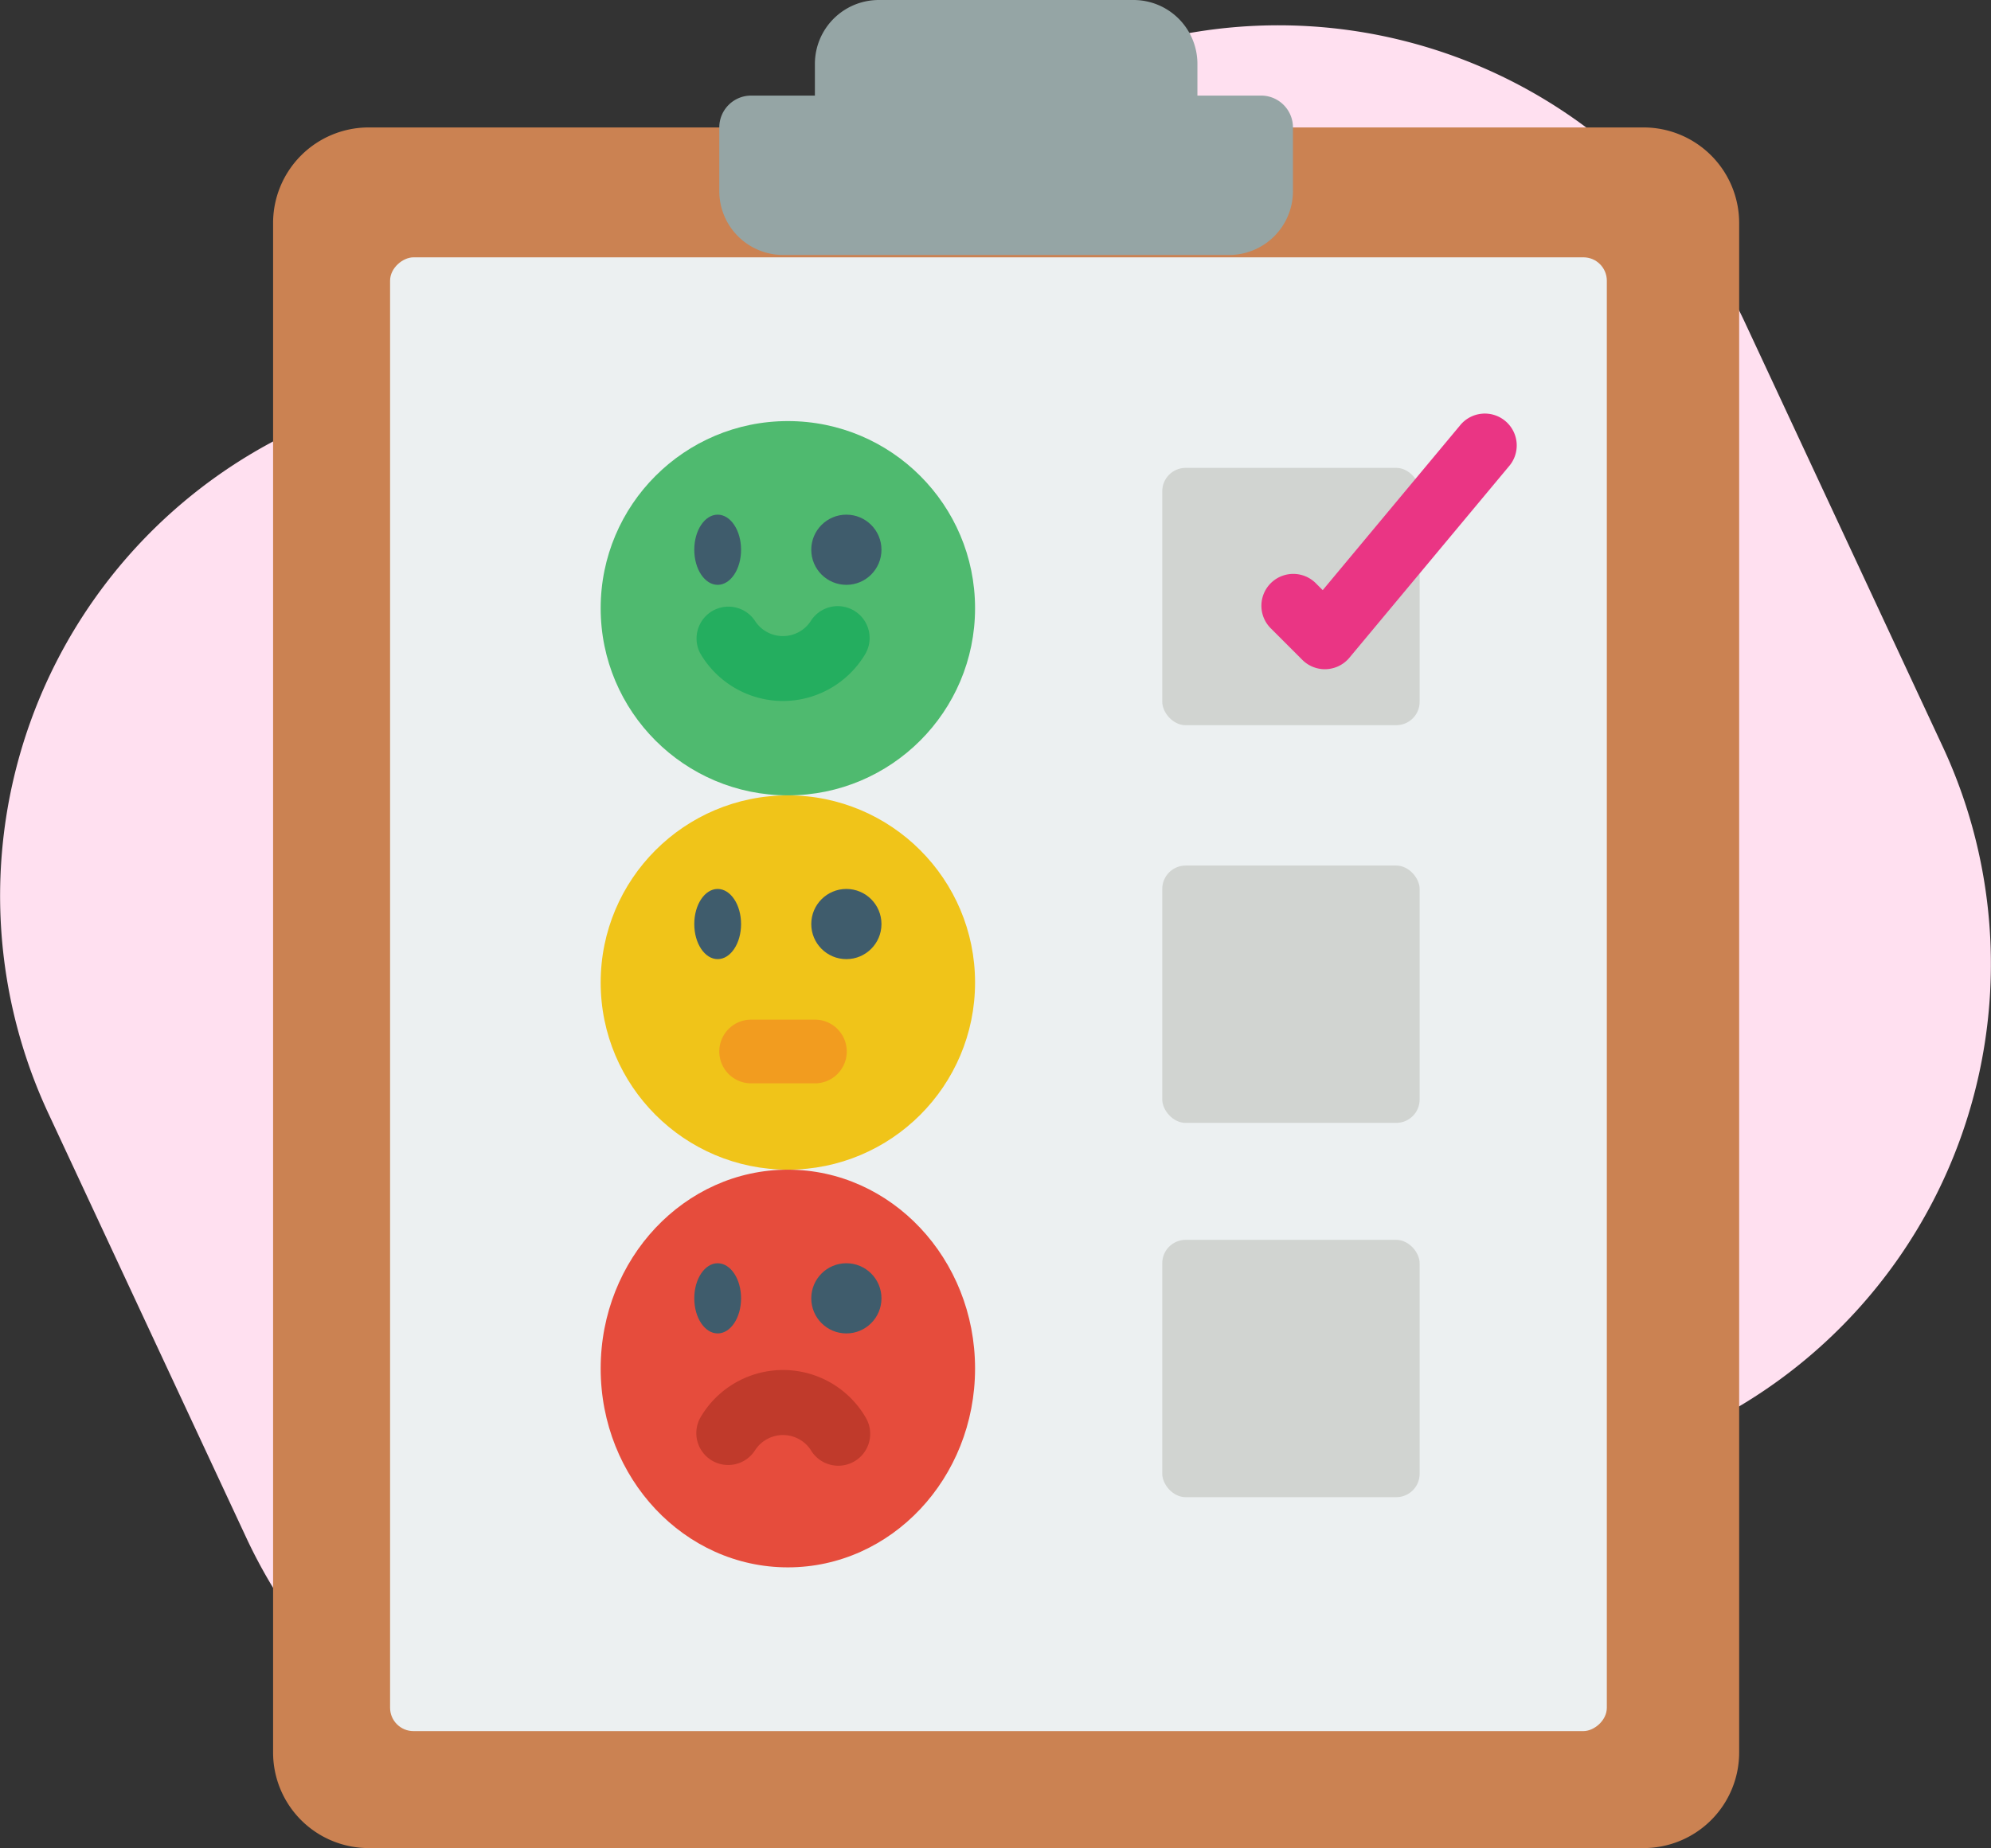 <svg xmlns="http://www.w3.org/2000/svg" width="85.089" height="79" viewBox="0 0 85.089 79">
  <rect x="0" y="0" width="85.089" height="79" fill="#333333" stroke="none"/>
  <g id="Grupo_874675" data-name="Grupo 874675" transform="translate(-284.329 -5450)">
    <path id="Unión_6" data-name="Unión 6" d="M8393.749,11771.873l-8.452-18.125a22,22,0,0,1,10.641-29.237l32.628-15.212a22,22,0,0,1,29.236,10.639l8.452,18.128a22,22,0,0,1-10.641,29.237l-32.628,15.212a21.981,21.981,0,0,1-29.236-10.642Z" transform="translate(-8098.902 -6256.156)" fill="#ffe0f0"/>
    <g id="Page-1" transform="translate(296 5450)">
      <g id="_054---Satisfaction-Survey" data-name="054---Satisfaction-Survey">
        <path id="Path" d="M43.586,4H58.569a4.086,4.086,0,0,1,4.086,4.086V73.466a4.086,4.086,0,0,1-4.086,4.086H4.086A4.086,4.086,0,0,1,0,73.466V8.086A4.086,4.086,0,0,1,4.086,4Z" transform="translate(0 1.448)" fill="#cb8252" fill-rule="evenodd"/>
        <rect id="Rectangle" width="63" height="52" rx="1" transform="translate(57 11) rotate(90)" fill="#ecf0f1"/>
        <circle id="Oval" cx="8" cy="8" r="8" transform="translate(14 34)" fill="#f0c419"/>
        <circle id="Oval-2" data-name="Oval" cx="8" cy="8" r="8" transform="translate(14 18)" fill="#4fba6f"/>
        <ellipse id="Oval-3" data-name="Oval" cx="8" cy="8.5" rx="8" ry="8.5" transform="translate(14 50)" fill="#e64c3c"/>
        <g id="Grupo_874674" data-name="Grupo 874674" transform="translate(17.707 21.793)">
          <ellipse id="Oval-4" data-name="Oval" cx="1" cy="1.5" rx="1" ry="1.5" transform="translate(0.293 16.207)" fill="#3f5c6c"/>
          <circle id="Oval-5" data-name="Oval" cx="1.5" cy="1.5" r="1.5" transform="translate(5.293 16.207)" fill="#3f5c6c"/>
          <ellipse id="Oval-6" data-name="Oval" cx="1" cy="1.5" rx="1" ry="1.5" transform="translate(0.293 0.207)" fill="#3f5c6c"/>
          <circle id="Oval-7" data-name="Oval" cx="1.5" cy="1.5" r="1.5" transform="translate(5.293 0.207)" fill="#3f5c6c"/>
          <ellipse id="Oval-8" data-name="Oval" cx="1" cy="1.5" rx="1" ry="1.5" transform="translate(0.293 32.207)" fill="#3f5c6c"/>
          <circle id="Oval-9" data-name="Oval" cx="1.5" cy="1.5" r="1.5" transform="translate(5.293 32.207)" fill="#3f5c6c"/>
        </g>
        <path id="Path-2" data-name="Path" d="M18.086,34.724H15.362a1.362,1.362,0,1,1,0-2.724h2.724a1.362,1.362,0,1,1,0,2.724Z" transform="translate(5.069 11.586)" fill="#f29c1f" fill-rule="evenodd"/>
        <rect id="Rectangle-2" data-name="Rectangle" width="11" height="11" rx="1" transform="translate(38 20)" fill="#d1d4d1"/>
        <rect id="Rectangle-3" data-name="Rectangle" width="11" height="11" rx="1" transform="translate(38 37)" fill="#d1d4d1"/>
        <rect id="Rectangle-4" data-name="Rectangle" width="11" height="11" rx="1" transform="translate(38 53)" fill="#d1d4d1"/>
        <path id="Path-3" data-name="Path" d="M33.72,23.9a1.362,1.362,0,0,1-.963-.4l-1.362-1.362a1.362,1.362,0,0,1,1.926-1.926l.308.308,5.857-7.028a1.363,1.363,0,1,1,2.092,1.746l-6.81,8.172a1.362,1.362,0,0,1-.985.488Z" transform="translate(11.229 4.707)" fill="#ea3584" fill-rule="evenodd"/>
        <path id="Path-4" data-name="Path" d="M19.344,47.087a1.362,1.362,0,0,1-1.18-.681,1.422,1.422,0,0,0-2.362,0,1.362,1.362,0,0,1-2.358-1.362,4.086,4.086,0,0,1,7.083,0,1.362,1.362,0,0,1-1.178,2.043Z" transform="translate(4.809 15.568)" fill="#c03a2b" fill-rule="evenodd"/>
        <path id="Path-5" data-name="Path" d="M16.985,23.077a4.1,4.1,0,0,1-3.541-2.043A1.362,1.362,0,0,1,15.8,19.672a1.422,1.422,0,0,0,2.362,0,1.362,1.362,0,0,1,2.358,1.362,4.1,4.1,0,0,1-3.536,2.043Z" transform="translate(4.808 6.889)" fill="#24ae5f" fill-rule="evenodd"/>
        <path id="Path-6" data-name="Path" d="M38.517,5.448V8.172A2.732,2.732,0,0,1,35.793,10.9H16.724A2.732,2.732,0,0,1,14,8.172V5.448a1.362,1.362,0,0,1,1.362-1.362h2.724V2.724A2.732,2.732,0,0,1,20.81,0h10.9a2.732,2.732,0,0,1,2.724,2.724V4.086h2.724A1.362,1.362,0,0,1,38.517,5.448Z" transform="translate(5.069)" fill="#95a5a5" fill-rule="evenodd"/>
      </g>
    </g>
  </g>
</svg>
